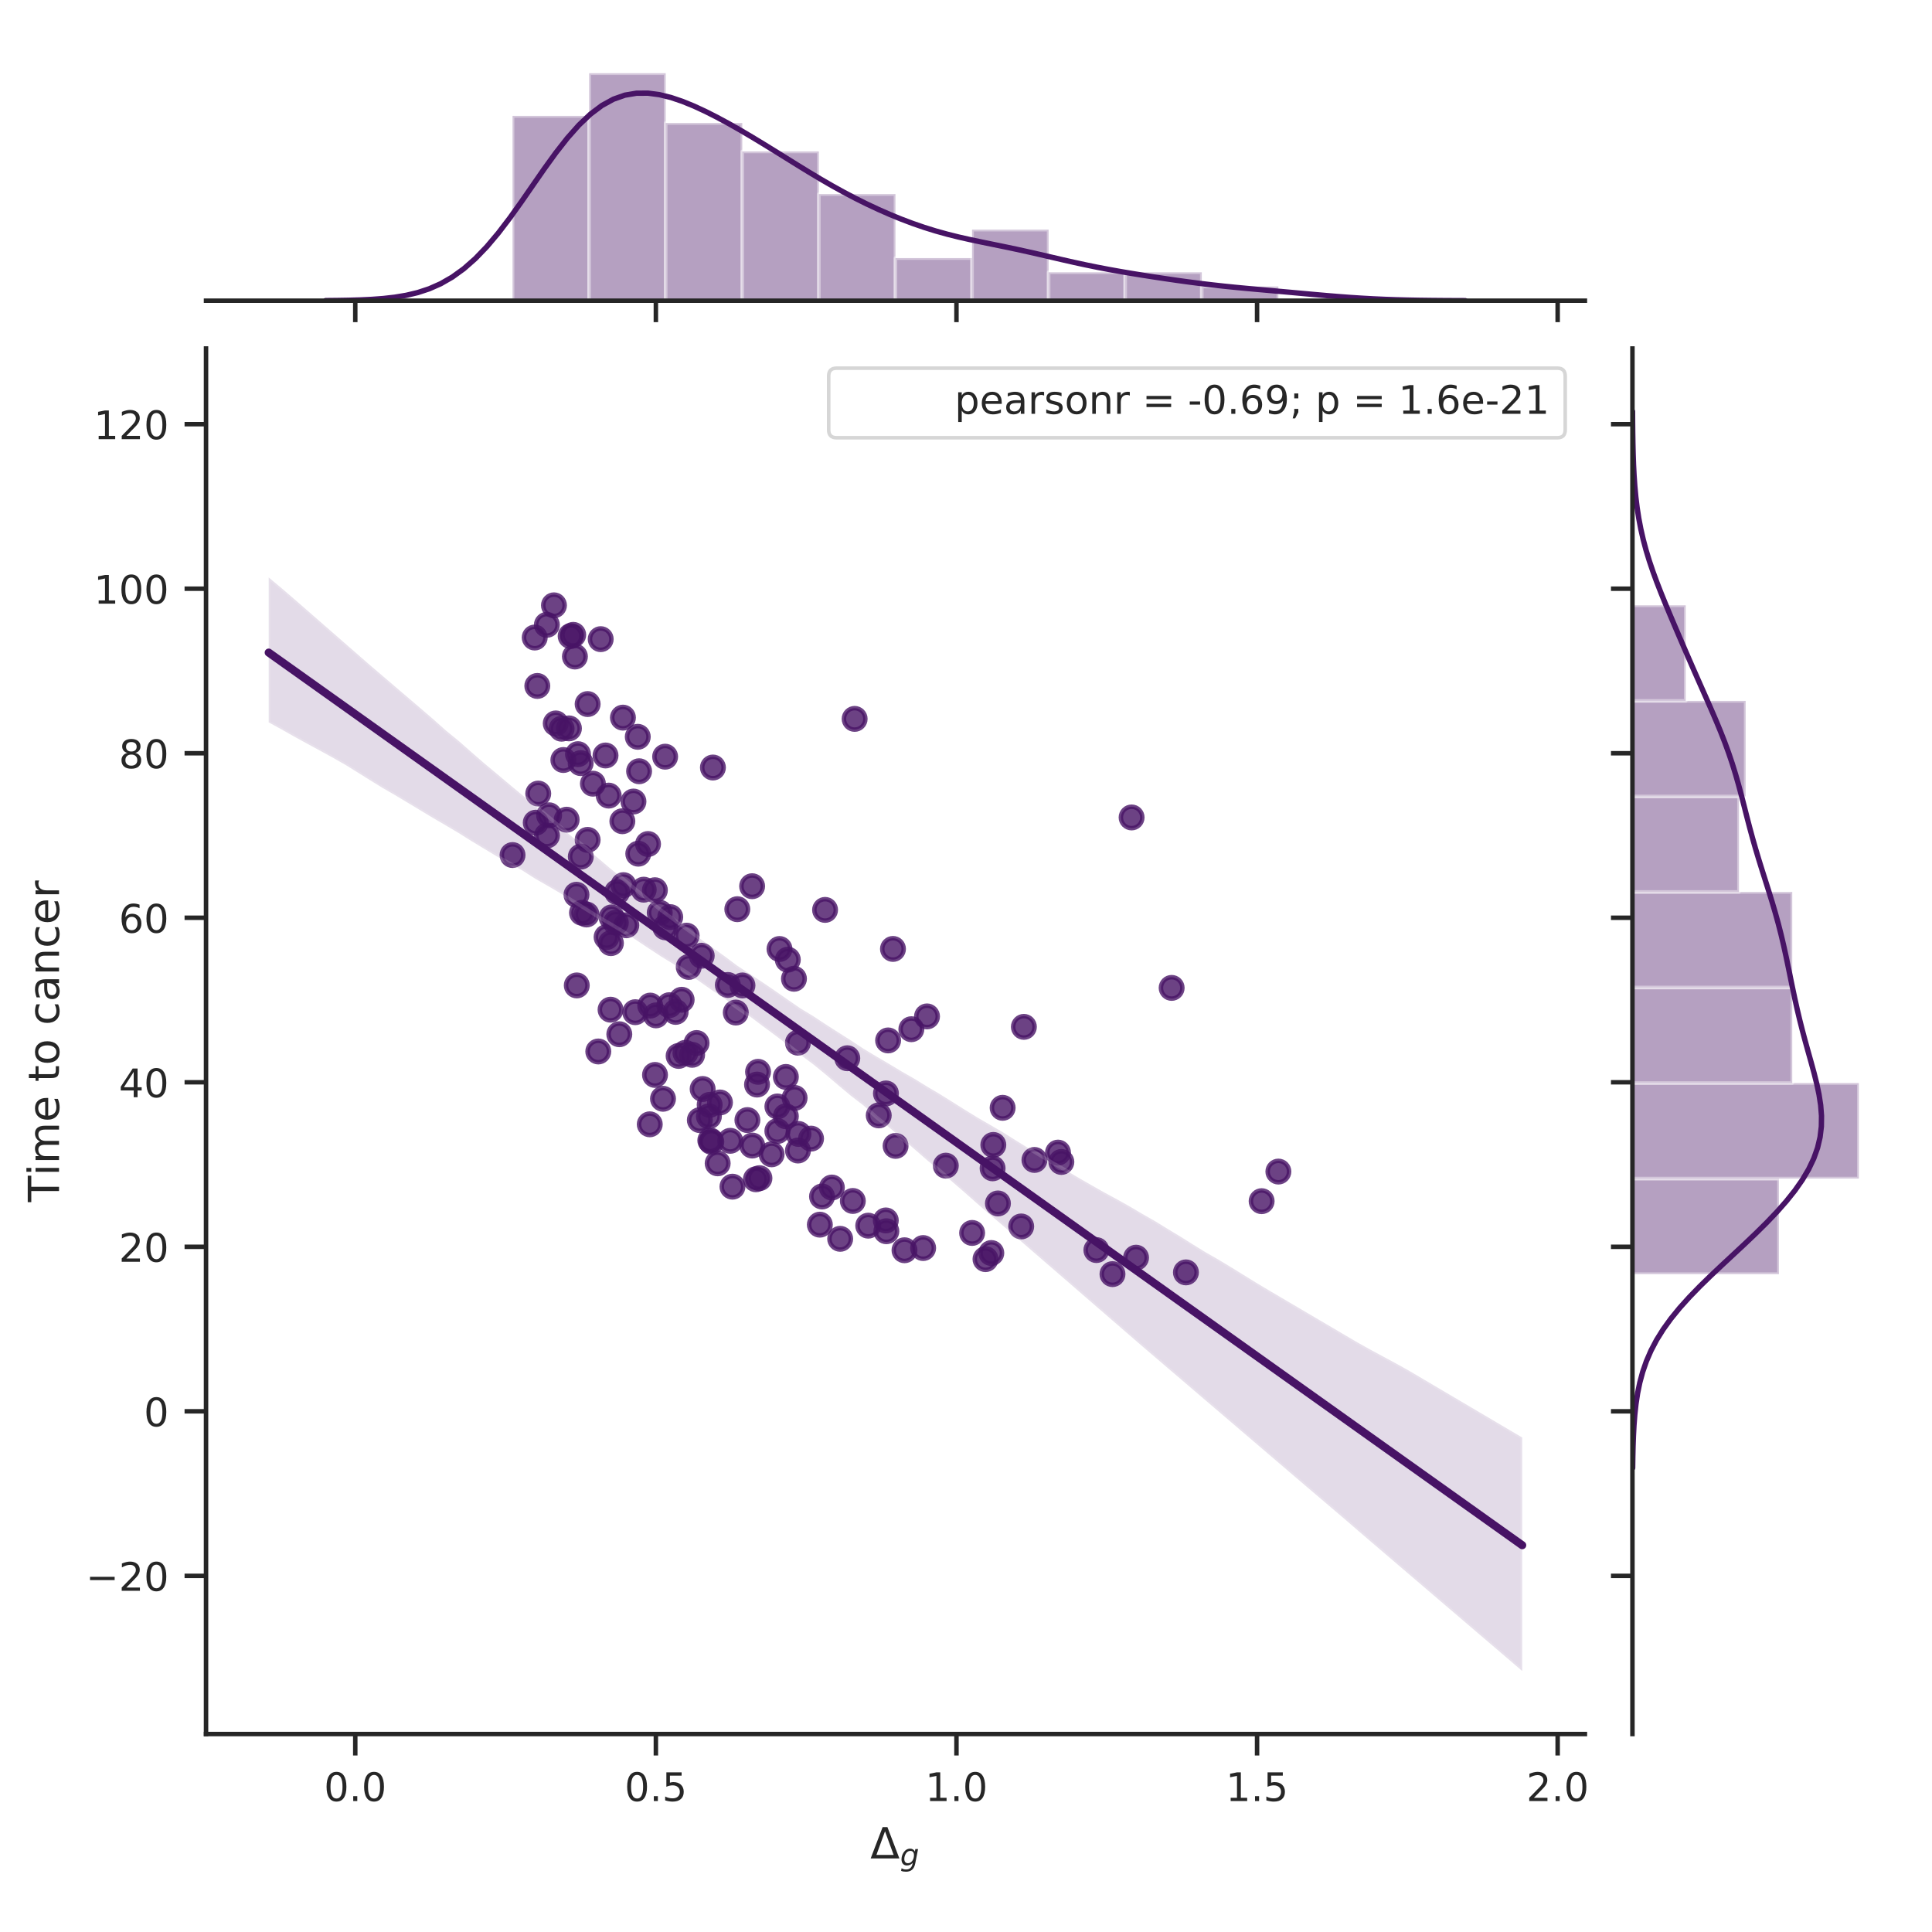 <?xml version="1.0" encoding="utf-8" standalone="no"?>
<!DOCTYPE svg PUBLIC "-//W3C//DTD SVG 1.1//EN"
  "http://www.w3.org/Graphics/SVG/1.1/DTD/svg11.dtd">
<!-- Created with matplotlib (http://matplotlib.org/) -->
<svg height="432pt" version="1.1" viewBox="0 0 432 432" width="432pt" xmlns="http://www.w3.org/2000/svg" xmlns:xlink="http://www.w3.org/1999/xlink">
 <defs>
  <style type="text/css">
*{stroke-linecap:butt;stroke-linejoin:round;}
  </style>
 </defs>
 <g id="figure_1">
  <g id="patch_1">
   <path d="M 0 432 
L 432 432 
L 432 0 
L 0 0 
z
" style="fill:#ffffff;"/>
  </g>
  <g id="axes_1">
   <g id="patch_2">
    <path d="M 46.068 387.732 
L 354.386 387.732 
L 354.386 77.923 
L 46.068 77.923 
z
" style="fill:#ffffff;"/>
   </g>
   <g id="matplotlib.axis_1">
    <g id="xtick_1">
     <g id="line2d_1">
      <defs>
       <path d="M 0 0 
L 0 4.8 
" id="m8a6624ad69" style="stroke:#262626;"/>
      </defs>
      <g>
       <use style="fill:#262626;stroke:#262626;" x="79.44" xlink:href="#m8a6624ad69" y="387.732"/>
      </g>
     </g>
     <g id="text_1">
      <!-- 0.0 -->
      <defs>
       <path d="M 31.781 66.406 
Q 24.172 66.406 20.328 58.906 
Q 16.5 51.422 16.5 36.375 
Q 16.5 21.391 20.328 13.891 
Q 24.172 6.391 31.781 6.391 
Q 39.453 6.391 43.281 13.891 
Q 47.125 21.391 47.125 36.375 
Q 47.125 51.422 43.281 58.906 
Q 39.453 66.406 31.781 66.406 
z
M 31.781 74.219 
Q 44.047 74.219 50.516 64.516 
Q 56.984 54.828 56.984 36.375 
Q 56.984 17.969 50.516 8.266 
Q 44.047 -1.422 31.781 -1.422 
Q 19.531 -1.422 13.062 8.266 
Q 6.594 17.969 6.594 36.375 
Q 6.594 54.828 13.062 64.516 
Q 19.531 74.219 31.781 74.219 
z
" id="DejaVuSans-30"/>
       <path d="M 10.688 12.406 
L 21 12.406 
L 21 0 
L 10.688 0 
z
" id="DejaVuSans-2e"/>
      </defs>
      <g style="fill:#262626;" transform="translate(72.442 402.719)scale(0.088 -0.088)">
       <use xlink:href="#DejaVuSans-30"/>
       <use x="63.623" xlink:href="#DejaVuSans-2e"/>
       <use x="95.41" xlink:href="#DejaVuSans-30"/>
      </g>
     </g>
    </g>
    <g id="xtick_2">
     <g id="line2d_2">
      <g>
       <use style="fill:#262626;stroke:#262626;" x="146.654" xlink:href="#m8a6624ad69" y="387.732"/>
      </g>
     </g>
     <g id="text_2">
      <!-- 0.5 -->
      <defs>
       <path d="M 10.797 72.906 
L 49.516 72.906 
L 49.516 64.594 
L 19.828 64.594 
L 19.828 46.734 
Q 21.969 47.469 24.109 47.828 
Q 26.266 48.188 28.422 48.188 
Q 40.625 48.188 47.75 41.5 
Q 54.891 34.812 54.891 23.391 
Q 54.891 11.625 47.562 5.094 
Q 40.234 -1.422 26.906 -1.422 
Q 22.312 -1.422 17.547 -0.641 
Q 12.797 0.141 7.719 1.703 
L 7.719 11.625 
Q 12.109 9.234 16.797 8.062 
Q 21.484 6.891 26.703 6.891 
Q 35.156 6.891 40.078 11.328 
Q 45.016 15.766 45.016 23.391 
Q 45.016 31 40.078 35.438 
Q 35.156 39.891 26.703 39.891 
Q 22.75 39.891 18.812 39.016 
Q 14.891 38.141 10.797 36.281 
z
" id="DejaVuSans-35"/>
      </defs>
      <g style="fill:#262626;" transform="translate(139.656 402.719)scale(0.088 -0.088)">
       <use xlink:href="#DejaVuSans-30"/>
       <use x="63.623" xlink:href="#DejaVuSans-2e"/>
       <use x="95.41" xlink:href="#DejaVuSans-35"/>
      </g>
     </g>
    </g>
    <g id="xtick_3">
     <g id="line2d_3">
      <g>
       <use style="fill:#262626;stroke:#262626;" x="213.868" xlink:href="#m8a6624ad69" y="387.732"/>
      </g>
     </g>
     <g id="text_3">
      <!-- 1.0 -->
      <defs>
       <path d="M 12.406 8.297 
L 28.516 8.297 
L 28.516 63.922 
L 10.984 60.406 
L 10.984 69.391 
L 28.422 72.906 
L 38.281 72.906 
L 38.281 8.297 
L 54.391 8.297 
L 54.391 0 
L 12.406 0 
z
" id="DejaVuSans-31"/>
      </defs>
      <g style="fill:#262626;" transform="translate(206.871 402.719)scale(0.088 -0.088)">
       <use xlink:href="#DejaVuSans-31"/>
       <use x="63.623" xlink:href="#DejaVuSans-2e"/>
       <use x="95.41" xlink:href="#DejaVuSans-30"/>
      </g>
     </g>
    </g>
    <g id="xtick_4">
     <g id="line2d_4">
      <g>
       <use style="fill:#262626;stroke:#262626;" x="281.082" xlink:href="#m8a6624ad69" y="387.732"/>
      </g>
     </g>
     <g id="text_4">
      <!-- 1.5 -->
      <g style="fill:#262626;" transform="translate(274.085 402.719)scale(0.088 -0.088)">
       <use xlink:href="#DejaVuSans-31"/>
       <use x="63.623" xlink:href="#DejaVuSans-2e"/>
       <use x="95.41" xlink:href="#DejaVuSans-35"/>
      </g>
     </g>
    </g>
    <g id="xtick_5">
     <g id="line2d_5">
      <g>
       <use style="fill:#262626;stroke:#262626;" x="348.296" xlink:href="#m8a6624ad69" y="387.732"/>
      </g>
     </g>
     <g id="text_5">
      <!-- 2.0 -->
      <defs>
       <path d="M 19.188 8.297 
L 53.609 8.297 
L 53.609 0 
L 7.328 0 
L 7.328 8.297 
Q 12.938 14.109 22.625 23.891 
Q 32.328 33.688 34.812 36.531 
Q 39.547 41.844 41.422 45.531 
Q 43.312 49.219 43.312 52.781 
Q 43.312 58.594 39.234 62.25 
Q 35.156 65.922 28.609 65.922 
Q 23.969 65.922 18.812 64.312 
Q 13.672 62.703 7.812 59.422 
L 7.812 69.391 
Q 13.766 71.781 18.938 73 
Q 24.125 74.219 28.422 74.219 
Q 39.75 74.219 46.484 68.547 
Q 53.219 62.891 53.219 53.422 
Q 53.219 48.922 51.531 44.891 
Q 49.859 40.875 45.406 35.406 
Q 44.188 33.984 37.641 27.219 
Q 31.109 20.453 19.188 8.297 
z
" id="DejaVuSans-32"/>
      </defs>
      <g style="fill:#262626;" transform="translate(341.299 402.719)scale(0.088 -0.088)">
       <use xlink:href="#DejaVuSans-32"/>
       <use x="63.623" xlink:href="#DejaVuSans-2e"/>
       <use x="95.41" xlink:href="#DejaVuSans-30"/>
      </g>
     </g>
    </g>
    <g id="text_6">
     <!-- $\Delta_{g}$ -->
     <defs>
      <path d="M 34.188 63.188 
L 14.156 8.203 
L 54.25 8.203 
z
M 0.781 0 
L 28.609 72.906 
L 39.797 72.906 
L 67.578 0 
z
" id="DejaVuSans-394"/>
      <path d="M 59.625 54.688 
L 50.297 6.781 
Q 47.609 -7.125 40.016 -13.953 
Q 32.422 -20.797 19.578 -20.797 
Q 14.844 -20.797 10.781 -20.094 
Q 6.734 -19.391 3.219 -17.922 
L 4.891 -9.188 
Q 8.203 -11.328 11.906 -12.344 
Q 15.625 -13.375 19.828 -13.375 
Q 28.375 -13.375 33.859 -8.703 
Q 39.359 -4.047 41.109 4.688 
L 41.891 8.797 
Q 38.141 4.5 33.156 2.25 
Q 28.172 0 22.406 0 
Q 14.109 0 9.344 5.484 
Q 4.594 10.984 4.594 20.609 
Q 4.594 28.172 7.469 35.422 
Q 10.359 42.672 15.578 48.297 
Q 19.047 52 23.656 54 
Q 28.266 56 33.297 56 
Q 38.812 56 42.906 53.438 
Q 47.016 50.875 49.031 46.188 
L 50.594 54.688 
z
M 46.094 34.625 
Q 46.094 41.266 42.969 44.875 
Q 39.844 48.484 34.078 48.484 
Q 30.516 48.484 27.297 47.062 
Q 24.078 45.656 21.781 43.109 
Q 18.062 38.922 15.984 33.234 
Q 13.922 27.547 13.922 21.484 
Q 13.922 14.75 17.062 11.125 
Q 20.219 7.516 26.125 7.516 
Q 34.672 7.516 40.375 15.25 
Q 46.094 23 46.094 34.625 
z
" id="DejaVuSans-Oblique-67"/>
     </defs>
     <g style="fill:#262626;" transform="translate(194.611 415.557)scale(0.096 -0.096)">
      <use transform="translate(0 0.094)" xlink:href="#DejaVuSans-394"/>
      <use transform="translate(69.365 -16.312)scale(0.7)" xlink:href="#DejaVuSans-Oblique-67"/>
     </g>
    </g>
   </g>
   <g id="matplotlib.axis_2">
    <g id="ytick_1">
     <g id="line2d_6">
      <defs>
       <path d="M 0 0 
L -4.8 0 
" id="md41a9b62b1" style="stroke:#262626;"/>
      </defs>
      <g>
       <use style="fill:#262626;stroke:#262626;" x="46.068" xlink:href="#md41a9b62b1" y="352.364"/>
      </g>
     </g>
     <g id="text_7">
      <!-- −20 -->
      <defs>
       <path d="M 10.594 35.5 
L 73.188 35.5 
L 73.188 27.203 
L 10.594 27.203 
z
" id="DejaVuSans-2212"/>
      </defs>
      <g style="fill:#262626;" transform="translate(19.196 355.707)scale(0.088 -0.088)">
       <use xlink:href="#DejaVuSans-2212"/>
       <use x="83.789" xlink:href="#DejaVuSans-32"/>
       <use x="147.412" xlink:href="#DejaVuSans-30"/>
      </g>
     </g>
    </g>
    <g id="ytick_2">
     <g id="line2d_7">
      <g>
       <use style="fill:#262626;stroke:#262626;" x="46.068" xlink:href="#md41a9b62b1" y="315.576"/>
      </g>
     </g>
     <g id="text_8">
      <!-- 0 -->
      <g style="fill:#262626;" transform="translate(32.169 318.92)scale(0.088 -0.088)">
       <use xlink:href="#DejaVuSans-30"/>
      </g>
     </g>
    </g>
    <g id="ytick_3">
     <g id="line2d_8">
      <g>
       <use style="fill:#262626;stroke:#262626;" x="46.068" xlink:href="#md41a9b62b1" y="278.789"/>
      </g>
     </g>
     <g id="text_9">
      <!-- 20 -->
      <g style="fill:#262626;" transform="translate(26.57 282.132)scale(0.088 -0.088)">
       <use xlink:href="#DejaVuSans-32"/>
       <use x="63.623" xlink:href="#DejaVuSans-30"/>
      </g>
     </g>
    </g>
    <g id="ytick_4">
     <g id="line2d_9">
      <g>
       <use style="fill:#262626;stroke:#262626;" x="46.068" xlink:href="#md41a9b62b1" y="242.001"/>
      </g>
     </g>
     <g id="text_10">
      <!-- 40 -->
      <defs>
       <path d="M 37.797 64.312 
L 12.891 25.391 
L 37.797 25.391 
z
M 35.203 72.906 
L 47.609 72.906 
L 47.609 25.391 
L 58.016 25.391 
L 58.016 17.188 
L 47.609 17.188 
L 47.609 0 
L 37.797 0 
L 37.797 17.188 
L 4.891 17.188 
L 4.891 26.703 
z
" id="DejaVuSans-34"/>
      </defs>
      <g style="fill:#262626;" transform="translate(26.57 245.344)scale(0.088 -0.088)">
       <use xlink:href="#DejaVuSans-34"/>
       <use x="63.623" xlink:href="#DejaVuSans-30"/>
      </g>
     </g>
    </g>
    <g id="ytick_5">
     <g id="line2d_10">
      <g>
       <use style="fill:#262626;stroke:#262626;" x="46.068" xlink:href="#md41a9b62b1" y="205.213"/>
      </g>
     </g>
     <g id="text_11">
      <!-- 60 -->
      <defs>
       <path d="M 33.016 40.375 
Q 26.375 40.375 22.484 35.828 
Q 18.609 31.297 18.609 23.391 
Q 18.609 15.531 22.484 10.953 
Q 26.375 6.391 33.016 6.391 
Q 39.656 6.391 43.531 10.953 
Q 47.406 15.531 47.406 23.391 
Q 47.406 31.297 43.531 35.828 
Q 39.656 40.375 33.016 40.375 
z
M 52.594 71.297 
L 52.594 62.312 
Q 48.875 64.062 45.094 64.984 
Q 41.312 65.922 37.594 65.922 
Q 27.828 65.922 22.672 59.328 
Q 17.531 52.734 16.797 39.406 
Q 19.672 43.656 24.016 45.922 
Q 28.375 48.188 33.594 48.188 
Q 44.578 48.188 50.953 41.516 
Q 57.328 34.859 57.328 23.391 
Q 57.328 12.156 50.688 5.359 
Q 44.047 -1.422 33.016 -1.422 
Q 20.359 -1.422 13.672 8.266 
Q 6.984 17.969 6.984 36.375 
Q 6.984 53.656 15.188 63.938 
Q 23.391 74.219 37.203 74.219 
Q 40.922 74.219 44.703 73.484 
Q 48.484 72.75 52.594 71.297 
z
" id="DejaVuSans-36"/>
      </defs>
      <g style="fill:#262626;" transform="translate(26.57 208.556)scale(0.088 -0.088)">
       <use xlink:href="#DejaVuSans-36"/>
       <use x="63.623" xlink:href="#DejaVuSans-30"/>
      </g>
     </g>
    </g>
    <g id="ytick_6">
     <g id="line2d_11">
      <g>
       <use style="fill:#262626;stroke:#262626;" x="46.068" xlink:href="#md41a9b62b1" y="168.425"/>
      </g>
     </g>
     <g id="text_12">
      <!-- 80 -->
      <defs>
       <path d="M 31.781 34.625 
Q 24.75 34.625 20.719 30.859 
Q 16.703 27.094 16.703 20.516 
Q 16.703 13.922 20.719 10.156 
Q 24.75 6.391 31.781 6.391 
Q 38.812 6.391 42.859 10.172 
Q 46.922 13.969 46.922 20.516 
Q 46.922 27.094 42.891 30.859 
Q 38.875 34.625 31.781 34.625 
z
M 21.922 38.812 
Q 15.578 40.375 12.031 44.719 
Q 8.5 49.078 8.5 55.328 
Q 8.5 64.062 14.719 69.141 
Q 20.953 74.219 31.781 74.219 
Q 42.672 74.219 48.875 69.141 
Q 55.078 64.062 55.078 55.328 
Q 55.078 49.078 51.531 44.719 
Q 48 40.375 41.703 38.812 
Q 48.828 37.156 52.797 32.312 
Q 56.781 27.484 56.781 20.516 
Q 56.781 9.906 50.312 4.234 
Q 43.844 -1.422 31.781 -1.422 
Q 19.734 -1.422 13.25 4.234 
Q 6.781 9.906 6.781 20.516 
Q 6.781 27.484 10.781 32.312 
Q 14.797 37.156 21.922 38.812 
z
M 18.312 54.391 
Q 18.312 48.734 21.844 45.562 
Q 25.391 42.391 31.781 42.391 
Q 38.141 42.391 41.719 45.562 
Q 45.312 48.734 45.312 54.391 
Q 45.312 60.062 41.719 63.234 
Q 38.141 66.406 31.781 66.406 
Q 25.391 66.406 21.844 63.234 
Q 18.312 60.062 18.312 54.391 
z
" id="DejaVuSans-38"/>
      </defs>
      <g style="fill:#262626;" transform="translate(26.57 171.769)scale(0.088 -0.088)">
       <use xlink:href="#DejaVuSans-38"/>
       <use x="63.623" xlink:href="#DejaVuSans-30"/>
      </g>
     </g>
    </g>
    <g id="ytick_7">
     <g id="line2d_12">
      <g>
       <use style="fill:#262626;stroke:#262626;" x="46.068" xlink:href="#md41a9b62b1" y="131.638"/>
      </g>
     </g>
     <g id="text_13">
      <!-- 100 -->
      <g style="fill:#262626;" transform="translate(20.971 134.981)scale(0.088 -0.088)">
       <use xlink:href="#DejaVuSans-31"/>
       <use x="63.623" xlink:href="#DejaVuSans-30"/>
       <use x="127.246" xlink:href="#DejaVuSans-30"/>
      </g>
     </g>
    </g>
    <g id="ytick_8">
     <g id="line2d_13">
      <g>
       <use style="fill:#262626;stroke:#262626;" x="46.068" xlink:href="#md41a9b62b1" y="94.85"/>
      </g>
     </g>
     <g id="text_14">
      <!-- 120 -->
      <g style="fill:#262626;" transform="translate(20.971 98.193)scale(0.088 -0.088)">
       <use xlink:href="#DejaVuSans-31"/>
       <use x="63.623" xlink:href="#DejaVuSans-32"/>
       <use x="127.246" xlink:href="#DejaVuSans-30"/>
      </g>
     </g>
    </g>
    <g id="text_15">
     <!-- Time to cancer -->
     <defs>
      <path d="M -0.297 72.906 
L 61.375 72.906 
L 61.375 64.594 
L 35.5 64.594 
L 35.5 0 
L 25.594 0 
L 25.594 64.594 
L -0.297 64.594 
z
" id="DejaVuSans-54"/>
      <path d="M 9.422 54.688 
L 18.406 54.688 
L 18.406 0 
L 9.422 0 
z
M 9.422 75.984 
L 18.406 75.984 
L 18.406 64.594 
L 9.422 64.594 
z
" id="DejaVuSans-69"/>
      <path d="M 52 44.188 
Q 55.375 50.25 60.062 53.125 
Q 64.75 56 71.094 56 
Q 79.641 56 84.281 50.016 
Q 88.922 44.047 88.922 33.016 
L 88.922 0 
L 79.891 0 
L 79.891 32.719 
Q 79.891 40.578 77.094 44.375 
Q 74.312 48.188 68.609 48.188 
Q 61.625 48.188 57.562 43.547 
Q 53.516 38.922 53.516 30.906 
L 53.516 0 
L 44.484 0 
L 44.484 32.719 
Q 44.484 40.625 41.703 44.406 
Q 38.922 48.188 33.109 48.188 
Q 26.219 48.188 22.156 43.531 
Q 18.109 38.875 18.109 30.906 
L 18.109 0 
L 9.078 0 
L 9.078 54.688 
L 18.109 54.688 
L 18.109 46.188 
Q 21.188 51.219 25.484 53.609 
Q 29.781 56 35.688 56 
Q 41.656 56 45.828 52.969 
Q 50 49.953 52 44.188 
z
" id="DejaVuSans-6d"/>
      <path d="M 56.203 29.594 
L 56.203 25.203 
L 14.891 25.203 
Q 15.484 15.922 20.484 11.062 
Q 25.484 6.203 34.422 6.203 
Q 39.594 6.203 44.453 7.469 
Q 49.312 8.734 54.109 11.281 
L 54.109 2.781 
Q 49.266 0.734 44.188 -0.344 
Q 39.109 -1.422 33.891 -1.422 
Q 20.797 -1.422 13.156 6.188 
Q 5.516 13.812 5.516 26.812 
Q 5.516 40.234 12.766 48.109 
Q 20.016 56 32.328 56 
Q 43.359 56 49.781 48.891 
Q 56.203 41.797 56.203 29.594 
z
M 47.219 32.234 
Q 47.125 39.594 43.094 43.984 
Q 39.062 48.391 32.422 48.391 
Q 24.906 48.391 20.391 44.141 
Q 15.875 39.891 15.188 32.172 
z
" id="DejaVuSans-65"/>
      <path id="DejaVuSans-20"/>
      <path d="M 18.312 70.219 
L 18.312 54.688 
L 36.812 54.688 
L 36.812 47.703 
L 18.312 47.703 
L 18.312 18.016 
Q 18.312 11.328 20.141 9.422 
Q 21.969 7.516 27.594 7.516 
L 36.812 7.516 
L 36.812 0 
L 27.594 0 
Q 17.188 0 13.234 3.875 
Q 9.281 7.766 9.281 18.016 
L 9.281 47.703 
L 2.688 47.703 
L 2.688 54.688 
L 9.281 54.688 
L 9.281 70.219 
z
" id="DejaVuSans-74"/>
      <path d="M 30.609 48.391 
Q 23.391 48.391 19.188 42.75 
Q 14.984 37.109 14.984 27.297 
Q 14.984 17.484 19.156 11.844 
Q 23.344 6.203 30.609 6.203 
Q 37.797 6.203 41.984 11.859 
Q 46.188 17.531 46.188 27.297 
Q 46.188 37.016 41.984 42.703 
Q 37.797 48.391 30.609 48.391 
z
M 30.609 56 
Q 42.328 56 49.016 48.375 
Q 55.719 40.766 55.719 27.297 
Q 55.719 13.875 49.016 6.219 
Q 42.328 -1.422 30.609 -1.422 
Q 18.844 -1.422 12.172 6.219 
Q 5.516 13.875 5.516 27.297 
Q 5.516 40.766 12.172 48.375 
Q 18.844 56 30.609 56 
z
" id="DejaVuSans-6f"/>
      <path d="M 48.781 52.594 
L 48.781 44.188 
Q 44.969 46.297 41.141 47.344 
Q 37.312 48.391 33.406 48.391 
Q 24.656 48.391 19.812 42.844 
Q 14.984 37.312 14.984 27.297 
Q 14.984 17.281 19.812 11.734 
Q 24.656 6.203 33.406 6.203 
Q 37.312 6.203 41.141 7.25 
Q 44.969 8.297 48.781 10.406 
L 48.781 2.094 
Q 45.016 0.344 40.984 -0.531 
Q 36.969 -1.422 32.422 -1.422 
Q 20.062 -1.422 12.781 6.344 
Q 5.516 14.109 5.516 27.297 
Q 5.516 40.672 12.859 48.328 
Q 20.219 56 33.016 56 
Q 37.156 56 41.109 55.141 
Q 45.062 54.297 48.781 52.594 
z
" id="DejaVuSans-63"/>
      <path d="M 34.281 27.484 
Q 23.391 27.484 19.188 25 
Q 14.984 22.516 14.984 16.5 
Q 14.984 11.719 18.141 8.906 
Q 21.297 6.109 26.703 6.109 
Q 34.188 6.109 38.703 11.406 
Q 43.219 16.703 43.219 25.484 
L 43.219 27.484 
z
M 52.203 31.203 
L 52.203 0 
L 43.219 0 
L 43.219 8.297 
Q 40.141 3.328 35.547 0.953 
Q 30.953 -1.422 24.312 -1.422 
Q 15.922 -1.422 10.953 3.297 
Q 6 8.016 6 15.922 
Q 6 25.141 12.172 29.828 
Q 18.359 34.516 30.609 34.516 
L 43.219 34.516 
L 43.219 35.406 
Q 43.219 41.609 39.141 45 
Q 35.062 48.391 27.688 48.391 
Q 23 48.391 18.547 47.266 
Q 14.109 46.141 10.016 43.891 
L 10.016 52.203 
Q 14.938 54.109 19.578 55.047 
Q 24.219 56 28.609 56 
Q 40.484 56 46.344 49.844 
Q 52.203 43.703 52.203 31.203 
z
" id="DejaVuSans-61"/>
      <path d="M 54.891 33.016 
L 54.891 0 
L 45.906 0 
L 45.906 32.719 
Q 45.906 40.484 42.875 44.328 
Q 39.844 48.188 33.797 48.188 
Q 26.516 48.188 22.312 43.547 
Q 18.109 38.922 18.109 30.906 
L 18.109 0 
L 9.078 0 
L 9.078 54.688 
L 18.109 54.688 
L 18.109 46.188 
Q 21.344 51.125 25.703 53.562 
Q 30.078 56 35.797 56 
Q 45.219 56 50.047 50.172 
Q 54.891 44.344 54.891 33.016 
z
" id="DejaVuSans-6e"/>
      <path d="M 41.109 46.297 
Q 39.594 47.172 37.812 47.578 
Q 36.031 48 33.891 48 
Q 26.266 48 22.188 43.047 
Q 18.109 38.094 18.109 28.812 
L 18.109 0 
L 9.078 0 
L 9.078 54.688 
L 18.109 54.688 
L 18.109 46.188 
Q 20.953 51.172 25.484 53.578 
Q 30.031 56 36.531 56 
Q 37.453 56 38.578 55.875 
Q 39.703 55.766 41.062 55.516 
z
" id="DejaVuSans-72"/>
     </defs>
     <g style="fill:#262626;" transform="translate(13.199 268.778)rotate(-90)scale(0.096 -0.096)">
      <use xlink:href="#DejaVuSans-54"/>
      <use x="61.037" xlink:href="#DejaVuSans-69"/>
      <use x="88.82" xlink:href="#DejaVuSans-6d"/>
      <use x="186.232" xlink:href="#DejaVuSans-65"/>
      <use x="247.756" xlink:href="#DejaVuSans-20"/>
      <use x="279.543" xlink:href="#DejaVuSans-74"/>
      <use x="318.752" xlink:href="#DejaVuSans-6f"/>
      <use x="379.934" xlink:href="#DejaVuSans-20"/>
      <use x="411.721" xlink:href="#DejaVuSans-63"/>
      <use x="466.701" xlink:href="#DejaVuSans-61"/>
      <use x="527.98" xlink:href="#DejaVuSans-6e"/>
      <use x="591.359" xlink:href="#DejaVuSans-63"/>
      <use x="646.34" xlink:href="#DejaVuSans-65"/>
      <use x="707.863" xlink:href="#DejaVuSans-72"/>
     </g>
    </g>
   </g>
   <g id="PathCollection_1">
    <defs>
     <path d="M 0 2.4 
C 0.636 2.4 1.247 2.147 1.697 1.697 
C 2.147 1.247 2.4 0.636 2.4 0 
C 2.4 -0.636 2.147 -1.247 1.697 -1.697 
C 1.247 -2.147 0.636 -2.4 0 -2.4 
C -0.636 -2.4 -1.247 -2.147 -1.697 -1.697 
C -2.147 -1.247 -2.4 -0.636 -2.4 0 
C -2.4 0.636 -2.147 1.247 -1.697 1.697 
C -1.247 2.147 -0.636 2.4 0 2.4 
z
" id="mb290c44d20" style="stroke:#471365;stroke-opacity:0.8;"/>
    </defs>
    <g clip-path="url(#pf894a55cdf)">
     <use style="fill:#471365;fill-opacity:0.8;stroke:#471365;stroke-opacity:0.8;" x="158.514" xlink:href="#mb290c44d20" y="249.62"/>
     <use style="fill:#471365;fill-opacity:0.8;stroke:#471365;stroke-opacity:0.8;" x="186.006" xlink:href="#mb290c44d20" y="265.535"/>
     <use style="fill:#471365;fill-opacity:0.8;stroke:#471365;stroke-opacity:0.8;" x="146.436" xlink:href="#mb290c44d20" y="199.055"/>
     <use style="fill:#471365;fill-opacity:0.8;stroke:#471365;stroke-opacity:0.8;" x="169.274" xlink:href="#mb290c44d20" y="242.51"/>
     <use style="fill:#471365;fill-opacity:0.8;stroke:#471365;stroke-opacity:0.8;" x="199.671" xlink:href="#mb290c44d20" y="212.183"/>
     <use style="fill:#471365;fill-opacity:0.8;stroke:#471365;stroke-opacity:0.8;" x="198.583" xlink:href="#mb290c44d20" y="232.643"/>
     <use style="fill:#471365;fill-opacity:0.8;stroke:#471365;stroke-opacity:0.8;" x="119.565" xlink:href="#mb290c44d20" y="142.553"/>
     <use style="fill:#471365;fill-opacity:0.8;stroke:#471365;stroke-opacity:0.8;" x="136.522" xlink:href="#mb290c44d20" y="225.769"/>
     <use style="fill:#471365;fill-opacity:0.8;stroke:#471365;stroke-opacity:0.8;" x="177.533" xlink:href="#mb290c44d20" y="218.855"/>
     <use style="fill:#471365;fill-opacity:0.8;stroke:#471365;stroke-opacity:0.8;" x="175.72" xlink:href="#mb290c44d20" y="240.806"/>
     <use style="fill:#471365;fill-opacity:0.8;stroke:#471365;stroke-opacity:0.8;" x="154.762" xlink:href="#mb290c44d20" y="235.858"/>
     <use style="fill:#471365;fill-opacity:0.8;stroke:#471365;stroke-opacity:0.8;" x="172.535" xlink:href="#mb290c44d20" y="258.107"/>
     <use style="fill:#471365;fill-opacity:0.8;stroke:#471365;stroke-opacity:0.8;" x="122.783" xlink:href="#mb290c44d20" y="182.299"/>
     <use style="fill:#471365;fill-opacity:0.8;stroke:#471365;stroke-opacity:0.8;" x="221.658" xlink:href="#mb290c44d20" y="280.179"/>
     <use style="fill:#471365;fill-opacity:0.8;stroke:#471365;stroke-opacity:0.8;" x="125.572" xlink:href="#mb290c44d20" y="162.942"/>
     <use style="fill:#471365;fill-opacity:0.8;stroke:#471365;stroke-opacity:0.8;" x="163.285" xlink:href="#mb290c44d20" y="255.088"/>
     <use style="fill:#471365;fill-opacity:0.8;stroke:#471365;stroke-opacity:0.8;" x="128.898" xlink:href="#mb290c44d20" y="200.068"/>
     <use style="fill:#471365;fill-opacity:0.8;stroke:#471365;stroke-opacity:0.8;" x="133.777" xlink:href="#mb290c44d20" y="235.112"/>
     <use style="fill:#471365;fill-opacity:0.8;stroke:#471365;stroke-opacity:0.8;" x="148.726" xlink:href="#mb290c44d20" y="169.196"/>
     <use style="fill:#471365;fill-opacity:0.8;stroke:#471365;stroke-opacity:0.8;" x="139.289" xlink:href="#mb290c44d20" y="160.463"/>
     <use style="fill:#471365;fill-opacity:0.8;stroke:#471365;stroke-opacity:0.8;" x="220.361" xlink:href="#mb290c44d20" y="281.545"/>
     <use style="fill:#471365;fill-opacity:0.8;stroke:#471365;stroke-opacity:0.8;" x="141.642" xlink:href="#mb290c44d20" y="179.225"/>
     <use style="fill:#471365;fill-opacity:0.8;stroke:#471365;stroke-opacity:0.8;" x="146.463" xlink:href="#mb290c44d20" y="240.358"/>
     <use style="fill:#471365;fill-opacity:0.8;stroke:#471365;stroke-opacity:0.8;" x="119.797" xlink:href="#mb290c44d20" y="183.957"/>
     <use style="fill:#471365;fill-opacity:0.8;stroke:#471365;stroke-opacity:0.8;" x="122.31" xlink:href="#mb290c44d20" y="186.824"/>
     <use style="fill:#471365;fill-opacity:0.8;stroke:#471365;stroke-opacity:0.8;" x="206.416" xlink:href="#mb290c44d20" y="279.066"/>
     <use style="fill:#471365;fill-opacity:0.8;stroke:#471365;stroke-opacity:0.8;" x="126.706" xlink:href="#mb290c44d20" y="183.287"/>
     <use style="fill:#471365;fill-opacity:0.8;stroke:#471365;stroke-opacity:0.8;" x="131.396" xlink:href="#mb290c44d20" y="187.797"/>
     <use style="fill:#471365;fill-opacity:0.8;stroke:#471365;stroke-opacity:0.8;" x="129.24" xlink:href="#mb290c44d20" y="168.632"/>
     <use style="fill:#471365;fill-opacity:0.8;stroke:#471365;stroke-opacity:0.8;" x="203.78" xlink:href="#mb290c44d20" y="230.133"/>
     <use style="fill:#471365;fill-opacity:0.8;stroke:#471365;stroke-opacity:0.8;" x="152.422" xlink:href="#mb290c44d20" y="223.552"/>
     <use style="fill:#471365;fill-opacity:0.8;stroke:#471365;stroke-opacity:0.8;" x="131.396" xlink:href="#mb290c44d20" y="157.429"/>
     <use style="fill:#471365;fill-opacity:0.8;stroke:#471365;stroke-opacity:0.8;" x="221.948" xlink:href="#mb290c44d20" y="261.241"/>
     <use style="fill:#471365;fill-opacity:0.8;stroke:#471365;stroke-opacity:0.8;" x="231.305" xlink:href="#mb290c44d20" y="259.367"/>
     <use style="fill:#471365;fill-opacity:0.8;stroke:#471365;stroke-opacity:0.8;" x="155.756" xlink:href="#mb290c44d20" y="233.222"/>
     <use style="fill:#471365;fill-opacity:0.8;stroke:#471365;stroke-opacity:0.8;" x="134.318" xlink:href="#mb290c44d20" y="142.916"/>
     <use style="fill:#471365;fill-opacity:0.8;stroke:#471365;stroke-opacity:0.8;" x="223.14" xlink:href="#mb290c44d20" y="269.093"/>
     <use style="fill:#471365;fill-opacity:0.8;stroke:#471365;stroke-opacity:0.8;" x="169.017" xlink:href="#mb290c44d20" y="263.69"/>
     <use style="fill:#471365;fill-opacity:0.8;stroke:#471365;stroke-opacity:0.8;" x="136.764" xlink:href="#mb290c44d20" y="205.132"/>
     <use style="fill:#471365;fill-opacity:0.8;stroke:#471365;stroke-opacity:0.8;" x="168.177" xlink:href="#mb290c44d20" y="198.158"/>
     <use style="fill:#471365;fill-opacity:0.8;stroke:#471365;stroke-opacity:0.8;" x="191.101" xlink:href="#mb290c44d20" y="160.745"/>
     <use style="fill:#471365;fill-opacity:0.8;stroke:#471365;stroke-opacity:0.8;" x="137.704" xlink:href="#mb290c44d20" y="206.312"/>
     <use style="fill:#471365;fill-opacity:0.8;stroke:#471365;stroke-opacity:0.8;" x="169.812" xlink:href="#mb290c44d20" y="263.444"/>
     <use style="fill:#471365;fill-opacity:0.8;stroke:#471365;stroke-opacity:0.8;" x="123.866" xlink:href="#mb290c44d20" y="135.352"/>
     <use style="fill:#471365;fill-opacity:0.8;stroke:#471365;stroke-opacity:0.8;" x="177.675" xlink:href="#mb290c44d20" y="245.498"/>
     <use style="fill:#471365;fill-opacity:0.8;stroke:#471365;stroke-opacity:0.8;" x="159.411" xlink:href="#mb290c44d20" y="171.62"/>
     <use style="fill:#471365;fill-opacity:0.8;stroke:#471365;stroke-opacity:0.8;" x="164.524" xlink:href="#mb290c44d20" y="226.409"/>
     <use style="fill:#471365;fill-opacity:0.8;stroke:#471365;stroke-opacity:0.8;" x="139.408" xlink:href="#mb290c44d20" y="197.921"/>
     <use style="fill:#471365;fill-opacity:0.8;stroke:#471365;stroke-opacity:0.8;" x="149.868" xlink:href="#mb290c44d20" y="205.067"/>
     <use style="fill:#471365;fill-opacity:0.8;stroke:#471365;stroke-opacity:0.8;" x="142.72" xlink:href="#mb290c44d20" y="190.886"/>
     <use style="fill:#471365;fill-opacity:0.8;stroke:#471365;stroke-opacity:0.8;" x="153.262" xlink:href="#mb290c44d20" y="235.409"/>
     <use style="fill:#471365;fill-opacity:0.8;stroke:#471365;stroke-opacity:0.8;" x="190.695" xlink:href="#mb290c44d20" y="268.538"/>
     <use style="fill:#471365;fill-opacity:0.8;stroke:#471365;stroke-opacity:0.8;" x="151.077" xlink:href="#mb290c44d20" y="226.263"/>
     <use style="fill:#471365;fill-opacity:0.8;stroke:#471365;stroke-opacity:0.8;" x="237.321" xlink:href="#mb290c44d20" y="259.815"/>
     <use style="fill:#471365;fill-opacity:0.8;stroke:#471365;stroke-opacity:0.8;" x="139.159" xlink:href="#mb290c44d20" y="183.629"/>
     <use style="fill:#471365;fill-opacity:0.8;stroke:#471365;stroke-opacity:0.8;" x="137.989" xlink:href="#mb290c44d20" y="199.483"/>
     <use style="fill:#471365;fill-opacity:0.8;stroke:#471365;stroke-opacity:0.8;" x="122.281" xlink:href="#mb290c44d20" y="139.711"/>
     <use style="fill:#471365;fill-opacity:0.8;stroke:#471365;stroke-opacity:0.8;" x="245.154" xlink:href="#mb290c44d20" y="279.519"/>
     <use style="fill:#471365;fill-opacity:0.8;stroke:#471365;stroke-opacity:0.8;" x="285.848" xlink:href="#mb290c44d20" y="261.967"/>
     <use style="fill:#471365;fill-opacity:0.8;stroke:#471365;stroke-opacity:0.8;" x="132.578" xlink:href="#mb290c44d20" y="175.234"/>
     <use style="fill:#471365;fill-opacity:0.8;stroke:#471365;stroke-opacity:0.8;" x="265.178" xlink:href="#mb290c44d20" y="284.508"/>
     <use style="fill:#471365;fill-opacity:0.8;stroke:#471365;stroke-opacity:0.8;" x="158.682" xlink:href="#mb290c44d20" y="247.05"/>
     <use style="fill:#471365;fill-opacity:0.8;stroke:#471365;stroke-opacity:0.8;" x="142.045" xlink:href="#mb290c44d20" y="226.328"/>
     <use style="fill:#471365;fill-opacity:0.8;stroke:#471365;stroke-opacity:0.8;" x="228.942" xlink:href="#mb290c44d20" y="229.609"/>
     <use style="fill:#471365;fill-opacity:0.8;stroke:#471365;stroke-opacity:0.8;" x="158.823" xlink:href="#mb290c44d20" y="255.003"/>
     <use style="fill:#471365;fill-opacity:0.8;stroke:#471365;stroke-opacity:0.8;" x="157.113" xlink:href="#mb290c44d20" y="243.503"/>
     <use style="fill:#471365;fill-opacity:0.8;stroke:#471365;stroke-opacity:0.8;" x="129.839" xlink:href="#mb290c44d20" y="170.633"/>
     <use style="fill:#471365;fill-opacity:0.8;stroke:#471365;stroke-opacity:0.8;" x="145.287" xlink:href="#mb290c44d20" y="251.399"/>
     <use style="fill:#471365;fill-opacity:0.8;stroke:#471365;stroke-opacity:0.8;" x="140.045" xlink:href="#mb290c44d20" y="206.891"/>
     <use style="fill:#471365;fill-opacity:0.8;stroke:#471365;stroke-opacity:0.8;" x="114.606" xlink:href="#mb290c44d20" y="191.193"/>
     <use style="fill:#471365;fill-opacity:0.8;stroke:#471365;stroke-opacity:0.8;" x="138.477" xlink:href="#mb290c44d20" y="231.257"/>
     <use style="fill:#471365;fill-opacity:0.8;stroke:#471365;stroke-opacity:0.8;" x="144.902" xlink:href="#mb290c44d20" y="188.724"/>
     <use style="fill:#471365;fill-opacity:0.8;stroke:#471365;stroke-opacity:0.8;" x="125.966" xlink:href="#mb290c44d20" y="169.942"/>
     <use style="fill:#471365;fill-opacity:0.8;stroke:#471365;stroke-opacity:0.8;" x="135.396" xlink:href="#mb290c44d20" y="168.929"/>
     <use style="fill:#471365;fill-opacity:0.8;stroke:#471365;stroke-opacity:0.8;" x="153.999" xlink:href="#mb290c44d20" y="216.204"/>
     <use style="fill:#471365;fill-opacity:0.8;stroke:#471365;stroke-opacity:0.8;" x="202.249" xlink:href="#mb290c44d20" y="279.56"/>
     <use style="fill:#471365;fill-opacity:0.8;stroke:#471365;stroke-opacity:0.8;" x="128.169" xlink:href="#mb290c44d20" y="141.953"/>
     <use style="fill:#471365;fill-opacity:0.8;stroke:#471365;stroke-opacity:0.8;" x="168.202" xlink:href="#mb290c44d20" y="256.146"/>
     <use style="fill:#471365;fill-opacity:0.8;stroke:#471365;stroke-opacity:0.8;" x="236.574" xlink:href="#mb290c44d20" y="257.724"/>
     <use style="fill:#471365;fill-opacity:0.8;stroke:#471365;stroke-opacity:0.8;" x="184.489" xlink:href="#mb290c44d20" y="203.454"/>
     <use style="fill:#471365;fill-opacity:0.8;stroke:#471365;stroke-opacity:0.8;" x="148.766" xlink:href="#mb290c44d20" y="207.355"/>
     <use style="fill:#471365;fill-opacity:0.8;stroke:#471365;stroke-opacity:0.8;" x="146.671" xlink:href="#mb290c44d20" y="227.039"/>
     <use style="fill:#471365;fill-opacity:0.8;stroke:#471365;stroke-opacity:0.8;" x="173.825" xlink:href="#mb290c44d20" y="247.408"/>
     <use style="fill:#471365;fill-opacity:0.8;stroke:#471365;stroke-opacity:0.8;" x="261.984" xlink:href="#mb290c44d20" y="220.896"/>
     <use style="fill:#471365;fill-opacity:0.8;stroke:#471365;stroke-opacity:0.8;" x="142.901" xlink:href="#mb290c44d20" y="172.452"/>
     <use style="fill:#471365;fill-opacity:0.8;stroke:#471365;stroke-opacity:0.8;" x="194.138" xlink:href="#mb290c44d20" y="274.062"/>
     <use style="fill:#471365;fill-opacity:0.8;stroke:#471365;stroke-opacity:0.8;" x="198.068" xlink:href="#mb290c44d20" y="272.892"/>
     <use style="fill:#471365;fill-opacity:0.8;stroke:#471365;stroke-opacity:0.8;" x="142.608" xlink:href="#mb290c44d20" y="164.752"/>
     <use style="fill:#471365;fill-opacity:0.8;stroke:#471365;stroke-opacity:0.8;" x="187.866" xlink:href="#mb290c44d20" y="277.005"/>
     <use style="fill:#471365;fill-opacity:0.8;stroke:#471365;stroke-opacity:0.8;" x="128.968" xlink:href="#mb290c44d20" y="220.341"/>
     <use style="fill:#471365;fill-opacity:0.8;stroke:#471365;stroke-opacity:0.8;" x="120.352" xlink:href="#mb290c44d20" y="177.446"/>
     <use style="fill:#471365;fill-opacity:0.8;stroke:#471365;stroke-opacity:0.8;" x="159.054" xlink:href="#mb290c44d20" y="255.31"/>
     <use style="fill:#471365;fill-opacity:0.8;stroke:#471365;stroke-opacity:0.8;" x="127.218" xlink:href="#mb290c44d20" y="162.867"/>
     <use style="fill:#471365;fill-opacity:0.8;stroke:#471365;stroke-opacity:0.8;" x="147.518" xlink:href="#mb290c44d20" y="204.084"/>
     <use style="fill:#471365;fill-opacity:0.8;stroke:#471365;stroke-opacity:0.8;" x="148.248" xlink:href="#mb290c44d20" y="245.69"/>
     <use style="fill:#471365;fill-opacity:0.8;stroke:#471365;stroke-opacity:0.8;" x="156.908" xlink:href="#mb290c44d20" y="213.704"/>
     <use style="fill:#471365;fill-opacity:0.8;stroke:#471365;stroke-opacity:0.8;" x="254.023" xlink:href="#mb290c44d20" y="281.223"/>
     <use style="fill:#471365;fill-opacity:0.8;stroke:#471365;stroke-opacity:0.8;" x="253.03" xlink:href="#mb290c44d20" y="182.783"/>
     <use style="fill:#471365;fill-opacity:0.8;stroke:#471365;stroke-opacity:0.8;" x="217.367" xlink:href="#mb290c44d20" y="275.689"/>
     <use style="fill:#471365;fill-opacity:0.8;stroke:#471365;stroke-opacity:0.8;" x="183.318" xlink:href="#mb290c44d20" y="273.84"/>
     <use style="fill:#471365;fill-opacity:0.8;stroke:#471365;stroke-opacity:0.8;" x="149.655" xlink:href="#mb290c44d20" y="224.761"/>
     <use style="fill:#471365;fill-opacity:0.8;stroke:#471365;stroke-opacity:0.8;" x="131.142" xlink:href="#mb290c44d20" y="204.482"/>
     <use style="fill:#471365;fill-opacity:0.8;stroke:#471365;stroke-opacity:0.8;" x="189.455" xlink:href="#mb290c44d20" y="236.624"/>
     <use style="fill:#471365;fill-opacity:0.8;stroke:#471365;stroke-opacity:0.8;" x="173.819" xlink:href="#mb290c44d20" y="252.911"/>
     <use style="fill:#471365;fill-opacity:0.8;stroke:#471365;stroke-opacity:0.8;" x="198.192" xlink:href="#mb290c44d20" y="275.306"/>
     <use style="fill:#471365;fill-opacity:0.8;stroke:#471365;stroke-opacity:0.8;" x="164.862" xlink:href="#mb290c44d20" y="203.298"/>
     <use style="fill:#471365;fill-opacity:0.8;stroke:#471365;stroke-opacity:0.8;" x="135.636" xlink:href="#mb290c44d20" y="209.532"/>
     <use style="fill:#471365;fill-opacity:0.8;stroke:#471365;stroke-opacity:0.8;" x="228.34" xlink:href="#mb290c44d20" y="274.238"/>
     <use style="fill:#471365;fill-opacity:0.8;stroke:#471365;stroke-opacity:0.8;" x="178.422" xlink:href="#mb290c44d20" y="233.147"/>
     <use style="fill:#471365;fill-opacity:0.8;stroke:#471365;stroke-opacity:0.8;" x="200.256" xlink:href="#mb290c44d20" y="256.222"/>
     <use style="fill:#471365;fill-opacity:0.8;stroke:#471365;stroke-opacity:0.8;" x="196.489" xlink:href="#mb290c44d20" y="249.404"/>
     <use style="fill:#471365;fill-opacity:0.8;stroke:#471365;stroke-opacity:0.8;" x="166.018" xlink:href="#mb290c44d20" y="220.346"/>
     <use style="fill:#471365;fill-opacity:0.8;stroke:#471365;stroke-opacity:0.8;" x="176.155" xlink:href="#mb290c44d20" y="214.591"/>
     <use style="fill:#471365;fill-opacity:0.8;stroke:#471365;stroke-opacity:0.8;" x="175.722" xlink:href="#mb290c44d20" y="249.595"/>
     <use style="fill:#471365;fill-opacity:0.8;stroke:#471365;stroke-opacity:0.8;" x="181.353" xlink:href="#mb290c44d20" y="254.599"/>
     <use style="fill:#471365;fill-opacity:0.8;stroke:#471365;stroke-opacity:0.8;" x="129.868" xlink:href="#mb290c44d20" y="191.546"/>
     <use style="fill:#471365;fill-opacity:0.8;stroke:#471365;stroke-opacity:0.8;" x="183.806" xlink:href="#mb290c44d20" y="267.536"/>
     <use style="fill:#471365;fill-opacity:0.8;stroke:#471365;stroke-opacity:0.8;" x="282.104" xlink:href="#mb290c44d20" y="268.584"/>
     <use style="fill:#471365;fill-opacity:0.8;stroke:#471365;stroke-opacity:0.8;" x="160.473" xlink:href="#mb290c44d20" y="260.123"/>
     <use style="fill:#471365;fill-opacity:0.8;stroke:#471365;stroke-opacity:0.8;" x="198.099" xlink:href="#mb290c44d20" y="244.495"/>
     <use style="fill:#471365;fill-opacity:0.8;stroke:#471365;stroke-opacity:0.8;" x="160.986" xlink:href="#mb290c44d20" y="246.516"/>
     <use style="fill:#471365;fill-opacity:0.8;stroke:#471365;stroke-opacity:0.8;" x="128.553" xlink:href="#mb290c44d20" y="146.801"/>
     <use style="fill:#471365;fill-opacity:0.8;stroke:#471365;stroke-opacity:0.8;" x="169.502" xlink:href="#mb290c44d20" y="239.663"/>
     <use style="fill:#471365;fill-opacity:0.8;stroke:#471365;stroke-opacity:0.8;" x="178.428" xlink:href="#mb290c44d20" y="257.26"/>
     <use style="fill:#471365;fill-opacity:0.8;stroke:#471365;stroke-opacity:0.8;" x="207.282" xlink:href="#mb290c44d20" y="227.271"/>
     <use style="fill:#471365;fill-opacity:0.8;stroke:#471365;stroke-opacity:0.8;" x="162.747" xlink:href="#mb290c44d20" y="220.241"/>
     <use style="fill:#471365;fill-opacity:0.8;stroke:#471365;stroke-opacity:0.8;" x="136.112" xlink:href="#mb290c44d20" y="177.899"/>
     <use style="fill:#471365;fill-opacity:0.8;stroke:#471365;stroke-opacity:0.8;" x="167.121" xlink:href="#mb290c44d20" y="250.452"/>
     <use style="fill:#471365;fill-opacity:0.8;stroke:#471365;stroke-opacity:0.8;" x="124.267" xlink:href="#mb290c44d20" y="161.758"/>
     <use style="fill:#471365;fill-opacity:0.8;stroke:#471365;stroke-opacity:0.8;" x="224.192" xlink:href="#mb290c44d20" y="247.71"/>
     <use style="fill:#471365;fill-opacity:0.8;stroke:#471365;stroke-opacity:0.8;" x="130.136" xlink:href="#mb290c44d20" y="204.099"/>
     <use style="fill:#471365;fill-opacity:0.8;stroke:#471365;stroke-opacity:0.8;" x="153.536" xlink:href="#mb290c44d20" y="209.219"/>
     <use style="fill:#471365;fill-opacity:0.8;stroke:#471365;stroke-opacity:0.8;" x="156.485" xlink:href="#mb290c44d20" y="250.462"/>
     <use style="fill:#471365;fill-opacity:0.8;stroke:#471365;stroke-opacity:0.8;" x="163.78" xlink:href="#mb290c44d20" y="265.343"/>
     <use style="fill:#471365;fill-opacity:0.8;stroke:#471365;stroke-opacity:0.8;" x="222.108" xlink:href="#mb290c44d20" y="256.01"/>
     <use style="fill:#471365;fill-opacity:0.8;stroke:#471365;stroke-opacity:0.8;" x="174.298" xlink:href="#mb290c44d20" y="212.198"/>
     <use style="fill:#471365;fill-opacity:0.8;stroke:#471365;stroke-opacity:0.8;" x="178.537" xlink:href="#mb290c44d20" y="253.551"/>
     <use style="fill:#471365;fill-opacity:0.8;stroke:#471365;stroke-opacity:0.8;" x="151.74" xlink:href="#mb290c44d20" y="236.105"/>
     <use style="fill:#471365;fill-opacity:0.8;stroke:#471365;stroke-opacity:0.8;" x="127.598" xlink:href="#mb290c44d20" y="142.23"/>
     <use style="fill:#471365;fill-opacity:0.8;stroke:#471365;stroke-opacity:0.8;" x="136.602" xlink:href="#mb290c44d20" y="210.887"/>
     <use style="fill:#471365;fill-opacity:0.8;stroke:#471365;stroke-opacity:0.8;" x="145.393" xlink:href="#mb290c44d20" y="224.852"/>
     <use style="fill:#471365;fill-opacity:0.8;stroke:#471365;stroke-opacity:0.8;" x="143.936" xlink:href="#mb290c44d20" y="198.934"/>
     <use style="fill:#471365;fill-opacity:0.8;stroke:#471365;stroke-opacity:0.8;" x="120.143" xlink:href="#mb290c44d20" y="153.378"/>
     <use style="fill:#471365;fill-opacity:0.8;stroke:#471365;stroke-opacity:0.8;" x="248.754" xlink:href="#mb290c44d20" y="284.896"/>
     <use style="fill:#471365;fill-opacity:0.8;stroke:#471365;stroke-opacity:0.8;" x="211.486" xlink:href="#mb290c44d20" y="260.642"/>
    </g>
   </g>
   <g id="PolyCollection_1">
    <defs>
     <path d="M 60.082 -302.884 
L 60.082 -270.476 
L 62.914 -268.925 
L 65.745 -267.321 
L 68.576 -265.766 
L 71.407 -264.232 
L 74.238 -262.678 
L 77.07 -261.073 
L 79.901 -259.327 
L 82.732 -257.552 
L 85.563 -255.811 
L 88.394 -254.171 
L 91.226 -252.48 
L 94.057 -250.767 
L 96.888 -249.065 
L 99.719 -247.416 
L 102.551 -245.735 
L 105.382 -243.954 
L 108.213 -242.252 
L 111.044 -240.534 
L 113.875 -238.984 
L 116.707 -237.415 
L 119.538 -235.608 
L 122.369 -233.976 
L 125.2 -232.332 
L 128.031 -230.573 
L 130.863 -228.806 
L 133.694 -227.038 
L 136.525 -225.397 
L 139.356 -223.702 
L 142.187 -221.858 
L 145.019 -219.967 
L 147.85 -218.106 
L 150.681 -216.385 
L 153.512 -214.606 
L 156.343 -212.603 
L 159.175 -210.609 
L 162.006 -208.744 
L 164.837 -206.688 
L 167.668 -204.74 
L 170.499 -202.604 
L 173.331 -200.501 
L 176.162 -198.357 
L 178.993 -196.153 
L 181.824 -194.03 
L 184.655 -191.718 
L 187.487 -189.3 
L 190.318 -186.937 
L 193.149 -184.765 
L 195.98 -182.175 
L 198.811 -179.92 
L 201.643 -177.523 
L 204.474 -175.042 
L 207.305 -172.58 
L 210.136 -170.248 
L 212.967 -167.723 
L 215.799 -165.271 
L 218.63 -162.773 
L 221.461 -160.329 
L 224.292 -157.916 
L 227.123 -155.467 
L 229.955 -153.016 
L 232.786 -150.564 
L 235.617 -148.114 
L 238.448 -145.674 
L 241.279 -143.212 
L 244.111 -140.758 
L 246.942 -138.308 
L 249.773 -135.857 
L 252.604 -133.407 
L 255.435 -130.96 
L 258.267 -128.539 
L 261.098 -126.118 
L 263.929 -123.698 
L 266.76 -121.278 
L 269.592 -118.858 
L 272.423 -116.439 
L 275.254 -114.019 
L 278.085 -111.599 
L 280.916 -109.18 
L 283.748 -106.76 
L 286.579 -104.34 
L 289.41 -101.921 
L 292.241 -99.503 
L 295.072 -97.094 
L 297.904 -94.685 
L 300.735 -92.276 
L 303.566 -89.826 
L 306.397 -87.4 
L 309.228 -84.979 
L 312.06 -82.558 
L 314.891 -80.137 
L 317.722 -77.718 
L 320.553 -75.298 
L 323.384 -72.879 
L 326.216 -70.459 
L 329.047 -68.04 
L 331.878 -65.621 
L 334.709 -63.201 
L 337.54 -60.782 
L 340.372 -58.35 
L 340.372 -110.571 
L 340.372 -110.571 
L 337.54 -112.242 
L 334.709 -113.912 
L 331.878 -115.582 
L 329.047 -117.253 
L 326.216 -118.923 
L 323.384 -120.594 
L 320.553 -122.264 
L 317.722 -123.934 
L 314.891 -125.604 
L 312.06 -127.176 
L 309.228 -128.702 
L 306.397 -130.229 
L 303.566 -131.809 
L 300.735 -133.474 
L 297.904 -135.139 
L 295.072 -136.805 
L 292.241 -138.47 
L 289.41 -140.136 
L 286.579 -141.801 
L 283.748 -143.466 
L 280.916 -145.159 
L 278.085 -146.905 
L 275.254 -148.651 
L 272.423 -150.364 
L 269.592 -151.977 
L 266.76 -153.721 
L 263.929 -155.499 
L 261.098 -157.208 
L 258.267 -158.95 
L 255.435 -160.559 
L 252.604 -162.236 
L 249.773 -163.82 
L 246.942 -165.353 
L 244.111 -166.949 
L 241.279 -168.575 
L 238.448 -170.239 
L 235.617 -171.84 
L 232.786 -173.525 
L 229.955 -175.25 
L 227.123 -177.013 
L 224.292 -178.785 
L 221.461 -180.434 
L 218.63 -182.076 
L 215.799 -183.812 
L 212.967 -185.597 
L 210.136 -187.363 
L 207.305 -189.031 
L 204.474 -190.777 
L 201.643 -192.399 
L 198.811 -194.1 
L 195.98 -195.761 
L 193.149 -197.455 
L 190.318 -199.325 
L 187.487 -201.12 
L 184.655 -202.935 
L 181.824 -204.798 
L 178.993 -206.508 
L 176.162 -208.463 
L 173.331 -210.423 
L 170.499 -212.355 
L 167.668 -214.207 
L 164.837 -216.076 
L 162.006 -218.193 
L 159.175 -220.198 
L 156.343 -222.238 
L 153.512 -224.269 
L 150.681 -226.358 
L 147.85 -228.449 
L 145.019 -230.759 
L 142.187 -233.085 
L 139.356 -235.44 
L 136.525 -237.75 
L 133.694 -240.154 
L 130.863 -242.497 
L 128.031 -244.791 
L 125.2 -247.169 
L 122.369 -249.555 
L 119.538 -251.917 
L 116.707 -254.271 
L 113.875 -256.634 
L 111.044 -259.017 
L 108.213 -261.378 
L 105.382 -263.843 
L 102.551 -266.334 
L 99.719 -268.644 
L 96.888 -271.164 
L 94.057 -273.601 
L 91.226 -276.019 
L 88.394 -278.436 
L 85.563 -280.854 
L 82.732 -283.269 
L 79.901 -285.739 
L 77.07 -288.209 
L 74.238 -290.68 
L 71.407 -293.151 
L 68.576 -295.62 
L 65.745 -298.088 
L 62.914 -300.522 
L 60.082 -302.884 
z
" id="mcde40b0d17" style="stroke:#ffffff;stroke-opacity:0.15;stroke-width:0.8;"/>
    </defs>
    <g clip-path="url(#pf894a55cdf)">
     <use style="fill:#471365;fill-opacity:0.15;stroke:#ffffff;stroke-opacity:0.15;stroke-width:0.8;" x="0" xlink:href="#mcde40b0d17" y="432"/>
    </g>
   </g>
   <g id="line2d_14">
    <path clip-path="url(#pf894a55cdf)" d="M 60.082 145.917 
L 62.914 147.933 
L 65.745 149.949 
L 68.576 151.965 
L 71.407 153.981 
L 74.238 155.997 
L 77.07 158.013 
L 79.901 160.029 
L 82.732 162.046 
L 85.563 164.062 
L 88.394 166.078 
L 91.226 168.094 
L 94.057 170.11 
L 96.888 172.126 
L 99.719 174.142 
L 102.551 176.158 
L 105.382 178.175 
L 108.213 180.191 
L 111.044 182.207 
L 113.875 184.223 
L 116.707 186.239 
L 119.538 188.255 
L 122.369 190.271 
L 125.2 192.287 
L 128.031 194.304 
L 130.863 196.32 
L 133.694 198.336 
L 136.525 200.352 
L 139.356 202.368 
L 142.187 204.384 
L 145.019 206.4 
L 147.85 208.416 
L 150.681 210.433 
L 153.512 212.449 
L 156.343 214.465 
L 159.175 216.481 
L 162.006 218.497 
L 164.837 220.513 
L 167.668 222.529 
L 170.499 224.545 
L 173.331 226.562 
L 176.162 228.578 
L 178.993 230.594 
L 181.824 232.61 
L 184.655 234.626 
L 187.487 236.642 
L 190.318 238.658 
L 193.149 240.674 
L 195.98 242.691 
L 198.811 244.707 
L 201.643 246.723 
L 204.474 248.739 
L 207.305 250.755 
L 210.136 252.771 
L 212.967 254.787 
L 215.799 256.803 
L 218.63 258.82 
L 221.461 260.836 
L 224.292 262.852 
L 227.123 264.868 
L 229.955 266.884 
L 232.786 268.9 
L 235.617 270.916 
L 238.448 272.932 
L 241.279 274.949 
L 244.111 276.965 
L 246.942 278.981 
L 249.773 280.997 
L 252.604 283.013 
L 255.435 285.029 
L 258.267 287.045 
L 261.098 289.061 
L 263.929 291.078 
L 266.76 293.094 
L 269.592 295.11 
L 272.423 297.126 
L 275.254 299.142 
L 278.085 301.158 
L 280.916 303.174 
L 283.748 305.19 
L 286.579 307.207 
L 289.41 309.223 
L 292.241 311.239 
L 295.072 313.255 
L 297.904 315.271 
L 300.735 317.287 
L 303.566 319.303 
L 306.397 321.319 
L 309.228 323.336 
L 312.06 325.352 
L 314.891 327.368 
L 317.722 329.384 
L 320.553 331.4 
L 323.384 333.416 
L 326.216 335.432 
L 329.047 337.448 
L 331.878 339.465 
L 334.709 341.481 
L 337.54 343.497 
L 340.372 345.513 
" style="fill:none;stroke:#471365;stroke-linecap:round;stroke-width:1.8;"/>
   </g>
   <g id="patch_3">
    <path d="M 46.068 387.732 
L 46.068 77.923 
" style="fill:none;stroke:#262626;stroke-linecap:square;stroke-linejoin:miter;"/>
   </g>
   <g id="patch_4">
    <path d="M 46.068 387.732 
L 354.386 387.732 
" style="fill:none;stroke:#262626;stroke-linecap:square;stroke-linejoin:miter;"/>
   </g>
   <g id="legend_1">
    <g id="patch_5">
     <path d="M 187.057 97.879 
L 348.226 97.879 
Q 349.986 97.879 349.986 96.119 
L 349.986 84.083 
Q 349.986 82.323 348.226 82.323 
L 187.057 82.323 
Q 185.297 82.323 185.297 84.083 
L 185.297 96.119 
Q 185.297 97.879 187.057 97.879 
z
" style="fill:#ffffff;opacity:0.8;stroke:#cccccc;stroke-linejoin:miter;stroke-width:0.8;"/>
    </g>
    <g id="line2d_15"/>
    <g id="line2d_16"/>
    <g id="text_16">
     <!-- pearsonr = -0.69; p = 1.6e-21 -->
     <defs>
      <path d="M 18.109 8.203 
L 18.109 -20.797 
L 9.078 -20.797 
L 9.078 54.688 
L 18.109 54.688 
L 18.109 46.391 
Q 20.953 51.266 25.266 53.625 
Q 29.594 56 35.594 56 
Q 45.562 56 51.781 48.094 
Q 58.016 40.188 58.016 27.297 
Q 58.016 14.406 51.781 6.484 
Q 45.562 -1.422 35.594 -1.422 
Q 29.594 -1.422 25.266 0.953 
Q 20.953 3.328 18.109 8.203 
z
M 48.688 27.297 
Q 48.688 37.203 44.609 42.844 
Q 40.531 48.484 33.406 48.484 
Q 26.266 48.484 22.188 42.844 
Q 18.109 37.203 18.109 27.297 
Q 18.109 17.391 22.188 11.75 
Q 26.266 6.109 33.406 6.109 
Q 40.531 6.109 44.609 11.75 
Q 48.688 17.391 48.688 27.297 
z
" id="DejaVuSans-70"/>
      <path d="M 44.281 53.078 
L 44.281 44.578 
Q 40.484 46.531 36.375 47.5 
Q 32.281 48.484 27.875 48.484 
Q 21.188 48.484 17.844 46.438 
Q 14.5 44.391 14.5 40.281 
Q 14.5 37.156 16.891 35.375 
Q 19.281 33.594 26.516 31.984 
L 29.594 31.297 
Q 39.156 29.25 43.188 25.516 
Q 47.219 21.781 47.219 15.094 
Q 47.219 7.469 41.188 3.016 
Q 35.156 -1.422 24.609 -1.422 
Q 20.219 -1.422 15.453 -0.562 
Q 10.688 0.297 5.422 2 
L 5.422 11.281 
Q 10.406 8.688 15.234 7.391 
Q 20.062 6.109 24.812 6.109 
Q 31.156 6.109 34.562 8.281 
Q 37.984 10.453 37.984 14.406 
Q 37.984 18.062 35.516 20.016 
Q 33.062 21.969 24.703 23.781 
L 21.578 24.516 
Q 13.234 26.266 9.516 29.906 
Q 5.812 33.547 5.812 39.891 
Q 5.812 47.609 11.281 51.797 
Q 16.75 56 26.812 56 
Q 31.781 56 36.172 55.266 
Q 40.578 54.547 44.281 53.078 
z
" id="DejaVuSans-73"/>
      <path d="M 10.594 45.406 
L 73.188 45.406 
L 73.188 37.203 
L 10.594 37.203 
z
M 10.594 25.484 
L 73.188 25.484 
L 73.188 17.188 
L 10.594 17.188 
z
" id="DejaVuSans-3d"/>
      <path d="M 4.891 31.391 
L 31.203 31.391 
L 31.203 23.391 
L 4.891 23.391 
z
" id="DejaVuSans-2d"/>
      <path d="M 10.984 1.516 
L 10.984 10.5 
Q 14.703 8.734 18.5 7.812 
Q 22.312 6.891 25.984 6.891 
Q 35.75 6.891 40.891 13.453 
Q 46.047 20.016 46.781 33.406 
Q 43.953 29.203 39.594 26.953 
Q 35.25 24.703 29.984 24.703 
Q 19.047 24.703 12.672 31.312 
Q 6.297 37.938 6.297 49.422 
Q 6.297 60.641 12.938 67.422 
Q 19.578 74.219 30.609 74.219 
Q 43.266 74.219 49.922 64.516 
Q 56.594 54.828 56.594 36.375 
Q 56.594 19.141 48.406 8.859 
Q 40.234 -1.422 26.422 -1.422 
Q 22.703 -1.422 18.891 -0.688 
Q 15.094 0.047 10.984 1.516 
z
M 30.609 32.422 
Q 37.25 32.422 41.125 36.953 
Q 45.016 41.5 45.016 49.422 
Q 45.016 57.281 41.125 61.844 
Q 37.25 66.406 30.609 66.406 
Q 23.969 66.406 20.094 61.844 
Q 16.219 57.281 16.219 49.422 
Q 16.219 41.5 20.094 36.953 
Q 23.969 32.422 30.609 32.422 
z
" id="DejaVuSans-39"/>
      <path d="M 11.719 51.703 
L 22.016 51.703 
L 22.016 39.312 
L 11.719 39.312 
z
M 11.719 12.406 
L 22.016 12.406 
L 22.016 4 
L 14.016 -11.625 
L 7.719 -11.625 
L 11.719 4 
z
" id="DejaVuSans-3b"/>
     </defs>
     <g style="fill:#262626;" transform="translate(213.457 92.529)scale(0.088 -0.088)">
      <use xlink:href="#DejaVuSans-70"/>
      <use x="63.477" xlink:href="#DejaVuSans-65"/>
      <use x="125" xlink:href="#DejaVuSans-61"/>
      <use x="186.279" xlink:href="#DejaVuSans-72"/>
      <use x="227.393" xlink:href="#DejaVuSans-73"/>
      <use x="279.492" xlink:href="#DejaVuSans-6f"/>
      <use x="340.674" xlink:href="#DejaVuSans-6e"/>
      <use x="404.053" xlink:href="#DejaVuSans-72"/>
      <use x="445.166" xlink:href="#DejaVuSans-20"/>
      <use x="476.953" xlink:href="#DejaVuSans-3d"/>
      <use x="560.742" xlink:href="#DejaVuSans-20"/>
      <use x="592.529" xlink:href="#DejaVuSans-2d"/>
      <use x="628.613" xlink:href="#DejaVuSans-30"/>
      <use x="692.236" xlink:href="#DejaVuSans-2e"/>
      <use x="724.023" xlink:href="#DejaVuSans-36"/>
      <use x="787.646" xlink:href="#DejaVuSans-39"/>
      <use x="851.27" xlink:href="#DejaVuSans-3b"/>
      <use x="884.961" xlink:href="#DejaVuSans-20"/>
      <use x="916.748" xlink:href="#DejaVuSans-70"/>
      <use x="980.225" xlink:href="#DejaVuSans-20"/>
      <use x="1012.012" xlink:href="#DejaVuSans-3d"/>
      <use x="1095.801" xlink:href="#DejaVuSans-20"/>
      <use x="1127.588" xlink:href="#DejaVuSans-31"/>
      <use x="1191.211" xlink:href="#DejaVuSans-2e"/>
      <use x="1222.998" xlink:href="#DejaVuSans-36"/>
      <use x="1286.621" xlink:href="#DejaVuSans-65"/>
      <use x="1348.145" xlink:href="#DejaVuSans-2d"/>
      <use x="1384.229" xlink:href="#DejaVuSans-32"/>
      <use x="1447.852" xlink:href="#DejaVuSans-31"/>
     </g>
    </g>
   </g>
  </g>
  <g id="axes_2">
   <g id="patch_6">
    <path d="M 46.068 67.239 
L 354.386 67.239 
L 354.386 13.824 
L 46.068 13.824 
z
" style="fill:#ffffff;"/>
   </g>
   <g id="matplotlib.axis_3">
    <g id="xtick_6">
     <g id="line2d_17">
      <g>
       <use style="fill:#262626;stroke:#262626;" x="79.44" xlink:href="#m8a6624ad69" y="67.239"/>
      </g>
     </g>
    </g>
    <g id="xtick_7">
     <g id="line2d_18">
      <g>
       <use style="fill:#262626;stroke:#262626;" x="146.654" xlink:href="#m8a6624ad69" y="67.239"/>
      </g>
     </g>
    </g>
    <g id="xtick_8">
     <g id="line2d_19">
      <g>
       <use style="fill:#262626;stroke:#262626;" x="213.868" xlink:href="#m8a6624ad69" y="67.239"/>
      </g>
     </g>
    </g>
    <g id="xtick_9">
     <g id="line2d_20">
      <g>
       <use style="fill:#262626;stroke:#262626;" x="281.082" xlink:href="#m8a6624ad69" y="67.239"/>
      </g>
     </g>
    </g>
    <g id="xtick_10">
     <g id="line2d_21">
      <g>
       <use style="fill:#262626;stroke:#262626;" x="348.296" xlink:href="#m8a6624ad69" y="67.239"/>
      </g>
     </g>
    </g>
   </g>
   <g id="matplotlib.axis_4">
    <g id="ytick_9"/>
    <g id="ytick_10"/>
   </g>
   <g id="patch_7">
    <path clip-path="url(#p58380b44fe)" d="M 114.606 67.239 
L 131.73 67.239 
L 131.73 25.906 
L 114.606 25.906 
z
" style="fill:#471365;opacity:0.4;stroke:#ffffff;stroke-linejoin:miter;stroke-width:0.8;"/>
   </g>
   <g id="patch_8">
    <path clip-path="url(#p58380b44fe)" d="M 131.73 67.239 
L 148.855 67.239 
L 148.855 16.368 
L 131.73 16.368 
z
" style="fill:#471365;opacity:0.4;stroke:#ffffff;stroke-linejoin:miter;stroke-width:0.8;"/>
   </g>
   <g id="patch_9">
    <path clip-path="url(#p58380b44fe)" d="M 148.855 67.239 
L 165.979 67.239 
L 165.979 27.496 
L 148.855 27.496 
z
" style="fill:#471365;opacity:0.4;stroke:#ffffff;stroke-linejoin:miter;stroke-width:0.8;"/>
   </g>
   <g id="patch_10">
    <path clip-path="url(#p58380b44fe)" d="M 165.979 67.239 
L 183.103 67.239 
L 183.103 33.855 
L 165.979 33.855 
z
" style="fill:#471365;opacity:0.4;stroke:#ffffff;stroke-linejoin:miter;stroke-width:0.8;"/>
   </g>
   <g id="patch_11">
    <path clip-path="url(#p58380b44fe)" d="M 183.103 67.239 
L 200.227 67.239 
L 200.227 43.393 
L 183.103 43.393 
z
" style="fill:#471365;opacity:0.4;stroke:#ffffff;stroke-linejoin:miter;stroke-width:0.8;"/>
   </g>
   <g id="patch_12">
    <path clip-path="url(#p58380b44fe)" d="M 200.227 67.239 
L 217.351 67.239 
L 217.351 57.701 
L 200.227 57.701 
z
" style="fill:#471365;opacity:0.4;stroke:#ffffff;stroke-linejoin:miter;stroke-width:0.8;"/>
   </g>
   <g id="patch_13">
    <path clip-path="url(#p58380b44fe)" d="M 217.351 67.239 
L 234.475 67.239 
L 234.475 51.342 
L 217.351 51.342 
z
" style="fill:#471365;opacity:0.4;stroke:#ffffff;stroke-linejoin:miter;stroke-width:0.8;"/>
   </g>
   <g id="patch_14">
    <path clip-path="url(#p58380b44fe)" d="M 234.475 67.239 
L 251.599 67.239 
L 251.599 60.88 
L 234.475 60.88 
z
" style="fill:#471365;opacity:0.4;stroke:#ffffff;stroke-linejoin:miter;stroke-width:0.8;"/>
   </g>
   <g id="patch_15">
    <path clip-path="url(#p58380b44fe)" d="M 251.599 67.239 
L 268.724 67.239 
L 268.724 60.88 
L 251.599 60.88 
z
" style="fill:#471365;opacity:0.4;stroke:#ffffff;stroke-linejoin:miter;stroke-width:0.8;"/>
   </g>
   <g id="patch_16">
    <path clip-path="url(#p58380b44fe)" d="M 268.724 67.239 
L 285.848 67.239 
L 285.848 64.06 
L 268.724 64.06 
z
" style="fill:#471365;opacity:0.4;stroke:#ffffff;stroke-linejoin:miter;stroke-width:0.8;"/>
   </g>
   <g id="line2d_22">
    <path clip-path="url(#p58380b44fe)" d="M 72.823 67.209 
L 75.397 67.183 
L 77.971 67.138 
L 80.544 67.063 
L 83.118 66.942 
L 85.692 66.751 
L 88.266 66.46 
L 90.84 66.032 
L 93.413 65.419 
L 95.987 64.571 
L 98.561 63.433 
L 101.135 61.955 
L 103.709 60.096 
L 106.283 57.83 
L 108.856 55.156 
L 111.43 52.104 
L 114.004 48.732 
L 116.578 45.13 
L 119.152 41.412 
L 121.725 37.707 
L 124.299 34.151 
L 126.873 30.867 
L 129.447 27.965 
L 132.021 25.523 
L 134.595 23.588 
L 137.168 22.177 
L 139.742 21.274 
L 142.316 20.842 
L 144.89 20.828 
L 147.464 21.17 
L 150.038 21.805 
L 152.611 22.675 
L 155.185 23.727 
L 157.759 24.922 
L 160.333 26.225 
L 162.907 27.615 
L 165.48 29.073 
L 168.054 30.587 
L 170.628 32.144 
L 173.202 33.731 
L 175.776 35.332 
L 178.35 36.931 
L 180.923 38.51 
L 183.497 40.051 
L 186.071 41.539 
L 188.645 42.964 
L 191.219 44.318 
L 193.792 45.6 
L 196.366 46.807 
L 198.94 47.939 
L 201.514 48.993 
L 204.088 49.965 
L 206.662 50.852 
L 209.235 51.652 
L 211.809 52.368 
L 214.383 53.009 
L 216.957 53.59 
L 219.531 54.133 
L 222.105 54.658 
L 224.678 55.185 
L 227.252 55.728 
L 229.826 56.293 
L 232.4 56.879 
L 234.974 57.477 
L 237.547 58.073 
L 240.121 58.656 
L 242.695 59.213 
L 245.269 59.739 
L 247.843 60.231 
L 250.417 60.693 
L 252.99 61.13 
L 255.564 61.547 
L 258.138 61.947 
L 260.712 62.333 
L 263.286 62.704 
L 265.859 63.057 
L 268.433 63.388 
L 271.007 63.696 
L 273.581 63.979 
L 276.155 64.241 
L 278.729 64.486 
L 281.302 64.72 
L 283.876 64.949 
L 286.45 65.18 
L 289.024 65.412 
L 291.598 65.647 
L 294.172 65.879 
L 296.745 66.105 
L 299.319 66.317 
L 301.893 66.51 
L 304.467 66.678 
L 307.041 66.821 
L 309.614 66.937 
L 312.188 67.027 
L 314.762 67.095 
L 317.336 67.145 
L 319.91 67.179 
L 322.484 67.202 
L 325.057 67.217 
L 327.631 67.227 
" style="fill:none;stroke:#471365;stroke-linecap:round;stroke-width:1.2;"/>
   </g>
   <g id="patch_17">
    <path d="M 46.068 67.239 
L 354.386 67.239 
" style="fill:none;stroke:#262626;stroke-linecap:square;stroke-linejoin:miter;"/>
   </g>
  </g>
  <g id="axes_3">
   <g id="patch_18">
    <path d="M 365.018 387.732 
L 418.176 387.732 
L 418.176 77.923 
L 365.018 77.923 
z
" style="fill:#ffffff;"/>
   </g>
   <g id="matplotlib.axis_5">
    <g id="xtick_11"/>
    <g id="xtick_12"/>
   </g>
   <g id="matplotlib.axis_6">
    <g id="ytick_11">
     <g id="line2d_23">
      <g>
       <use style="fill:#262626;stroke:#262626;" x="365.018" xlink:href="#md41a9b62b1" y="352.364"/>
      </g>
     </g>
    </g>
    <g id="ytick_12">
     <g id="line2d_24">
      <g>
       <use style="fill:#262626;stroke:#262626;" x="365.018" xlink:href="#md41a9b62b1" y="315.576"/>
      </g>
     </g>
    </g>
    <g id="ytick_13">
     <g id="line2d_25">
      <g>
       <use style="fill:#262626;stroke:#262626;" x="365.018" xlink:href="#md41a9b62b1" y="278.789"/>
      </g>
     </g>
    </g>
    <g id="ytick_14">
     <g id="line2d_26">
      <g>
       <use style="fill:#262626;stroke:#262626;" x="365.018" xlink:href="#md41a9b62b1" y="242.001"/>
      </g>
     </g>
    </g>
    <g id="ytick_15">
     <g id="line2d_27">
      <g>
       <use style="fill:#262626;stroke:#262626;" x="365.018" xlink:href="#md41a9b62b1" y="205.213"/>
      </g>
     </g>
    </g>
    <g id="ytick_16">
     <g id="line2d_28">
      <g>
       <use style="fill:#262626;stroke:#262626;" x="365.018" xlink:href="#md41a9b62b1" y="168.425"/>
      </g>
     </g>
    </g>
    <g id="ytick_17">
     <g id="line2d_29">
      <g>
       <use style="fill:#262626;stroke:#262626;" x="365.018" xlink:href="#md41a9b62b1" y="131.638"/>
      </g>
     </g>
    </g>
    <g id="ytick_18">
     <g id="line2d_30">
      <g>
       <use style="fill:#262626;stroke:#262626;" x="365.018" xlink:href="#md41a9b62b1" y="94.85"/>
      </g>
     </g>
    </g>
   </g>
   <g id="patch_19">
    <path clip-path="url(#pbf0f9c8329)" d="M 365.018 284.896 
L 397.776 284.896 
L 397.776 263.533 
L 365.018 263.533 
z
" style="fill:#471365;opacity:0.4;stroke:#ffffff;stroke-linejoin:miter;stroke-width:0.8;"/>
   </g>
   <g id="patch_20">
    <path clip-path="url(#pbf0f9c8329)" d="M 365.018 263.533 
L 415.645 263.533 
L 415.645 242.169 
L 365.018 242.169 
z
" style="fill:#471365;opacity:0.4;stroke:#ffffff;stroke-linejoin:miter;stroke-width:0.8;"/>
   </g>
   <g id="patch_21">
    <path clip-path="url(#pbf0f9c8329)" d="M 365.018 242.169 
L 400.754 242.169 
L 400.754 220.806 
L 365.018 220.806 
z
" style="fill:#471365;opacity:0.4;stroke:#ffffff;stroke-linejoin:miter;stroke-width:0.8;"/>
   </g>
   <g id="patch_22">
    <path clip-path="url(#pbf0f9c8329)" d="M 365.018 220.806 
L 400.754 220.806 
L 400.754 199.442 
L 365.018 199.442 
z
" style="fill:#471365;opacity:0.4;stroke:#ffffff;stroke-linejoin:miter;stroke-width:0.8;"/>
   </g>
   <g id="patch_23">
    <path clip-path="url(#pbf0f9c8329)" d="M 365.018 199.442 
L 388.842 199.442 
L 388.842 178.079 
L 365.018 178.079 
z
" style="fill:#471365;opacity:0.4;stroke:#ffffff;stroke-linejoin:miter;stroke-width:0.8;"/>
   </g>
   <g id="patch_24">
    <path clip-path="url(#pbf0f9c8329)" d="M 365.018 178.079 
L 390.331 178.079 
L 390.331 156.715 
L 365.018 156.715 
z
" style="fill:#471365;opacity:0.4;stroke:#ffffff;stroke-linejoin:miter;stroke-width:0.8;"/>
   </g>
   <g id="patch_25">
    <path clip-path="url(#pbf0f9c8329)" d="M 365.018 156.715 
L 376.93 156.715 
L 376.93 135.352 
L 365.018 135.352 
z
" style="fill:#471365;opacity:0.4;stroke:#ffffff;stroke-linejoin:miter;stroke-width:0.8;"/>
   </g>
   <g id="line2d_31">
    <path clip-path="url(#pbf0f9c8329)" d="M 365.067 328.243 
L 365.101 325.857 
L 365.155 323.471 
L 365.239 321.084 
L 365.364 318.698 
L 365.548 316.312 
L 365.809 313.926 
L 366.172 311.539 
L 366.663 309.153 
L 367.308 306.767 
L 368.134 304.381 
L 369.166 301.994 
L 370.421 299.608 
L 371.91 297.222 
L 373.633 294.836 
L 375.578 292.449 
L 377.725 290.063 
L 380.04 287.677 
L 382.485 285.291 
L 385.014 282.905 
L 387.581 280.518 
L 390.14 278.132 
L 392.644 275.746 
L 395.054 273.36 
L 397.33 270.973 
L 399.436 268.587 
L 401.34 266.201 
L 403.012 263.815 
L 404.426 261.428 
L 405.563 259.042 
L 406.413 256.656 
L 406.975 254.27 
L 407.261 251.883 
L 407.293 249.497 
L 407.105 247.111 
L 406.736 244.725 
L 406.231 242.338 
L 405.634 239.952 
L 404.983 237.566 
L 404.314 235.18 
L 403.652 232.793 
L 403.015 230.407 
L 402.412 228.021 
L 401.846 225.635 
L 401.315 223.248 
L 400.81 220.862 
L 400.32 218.476 
L 399.833 216.09 
L 399.333 213.703 
L 398.807 211.317 
L 398.243 208.931 
L 397.633 206.545 
L 396.974 204.158 
L 396.272 201.772 
L 395.536 199.386 
L 394.782 197 
L 394.024 194.613 
L 393.281 192.227 
L 392.565 189.841 
L 391.884 187.455 
L 391.236 185.068 
L 390.615 182.682 
L 390.008 180.296 
L 389.395 177.91 
L 388.758 175.523 
L 388.077 173.137 
L 387.339 170.751 
L 386.534 168.365 
L 385.662 165.978 
L 384.727 163.592 
L 383.74 161.206 
L 382.715 158.82 
L 381.667 156.433 
L 380.61 154.047 
L 379.553 151.661 
L 378.502 149.275 
L 377.461 146.888 
L 376.427 144.502 
L 375.399 142.116 
L 374.379 139.73 
L 373.367 137.343 
L 372.372 134.957 
L 371.403 132.571 
L 370.473 130.185 
L 369.598 127.798 
L 368.792 125.412 
L 368.065 123.026 
L 367.428 120.64 
L 366.883 118.253 
L 366.429 115.867 
L 366.061 113.481 
L 365.771 111.095 
L 365.549 108.708 
L 365.383 106.322 
L 365.263 103.936 
L 365.179 101.55 
L 365.121 99.164 
L 365.082 96.777 
L 365.057 94.391 
L 365.041 92.005 
" style="fill:none;stroke:#471365;stroke-linecap:round;stroke-width:1.2;"/>
   </g>
   <g id="patch_26">
    <path d="M 365.018 387.732 
L 365.018 77.923 
" style="fill:none;stroke:#262626;stroke-linecap:square;stroke-linejoin:miter;"/>
   </g>
  </g>
 </g>
 <defs>
  <clipPath id="pf894a55cdf">
   <rect height="309.809" width="308.318" x="46.068" y="77.923"/>
  </clipPath>
  <clipPath id="p58380b44fe">
   <rect height="53.415" width="308.318" x="46.068" y="13.824"/>
  </clipPath>
  <clipPath id="pbf0f9c8329">
   <rect height="309.809" width="53.158" x="365.018" y="77.923"/>
  </clipPath>
 </defs>
</svg>
